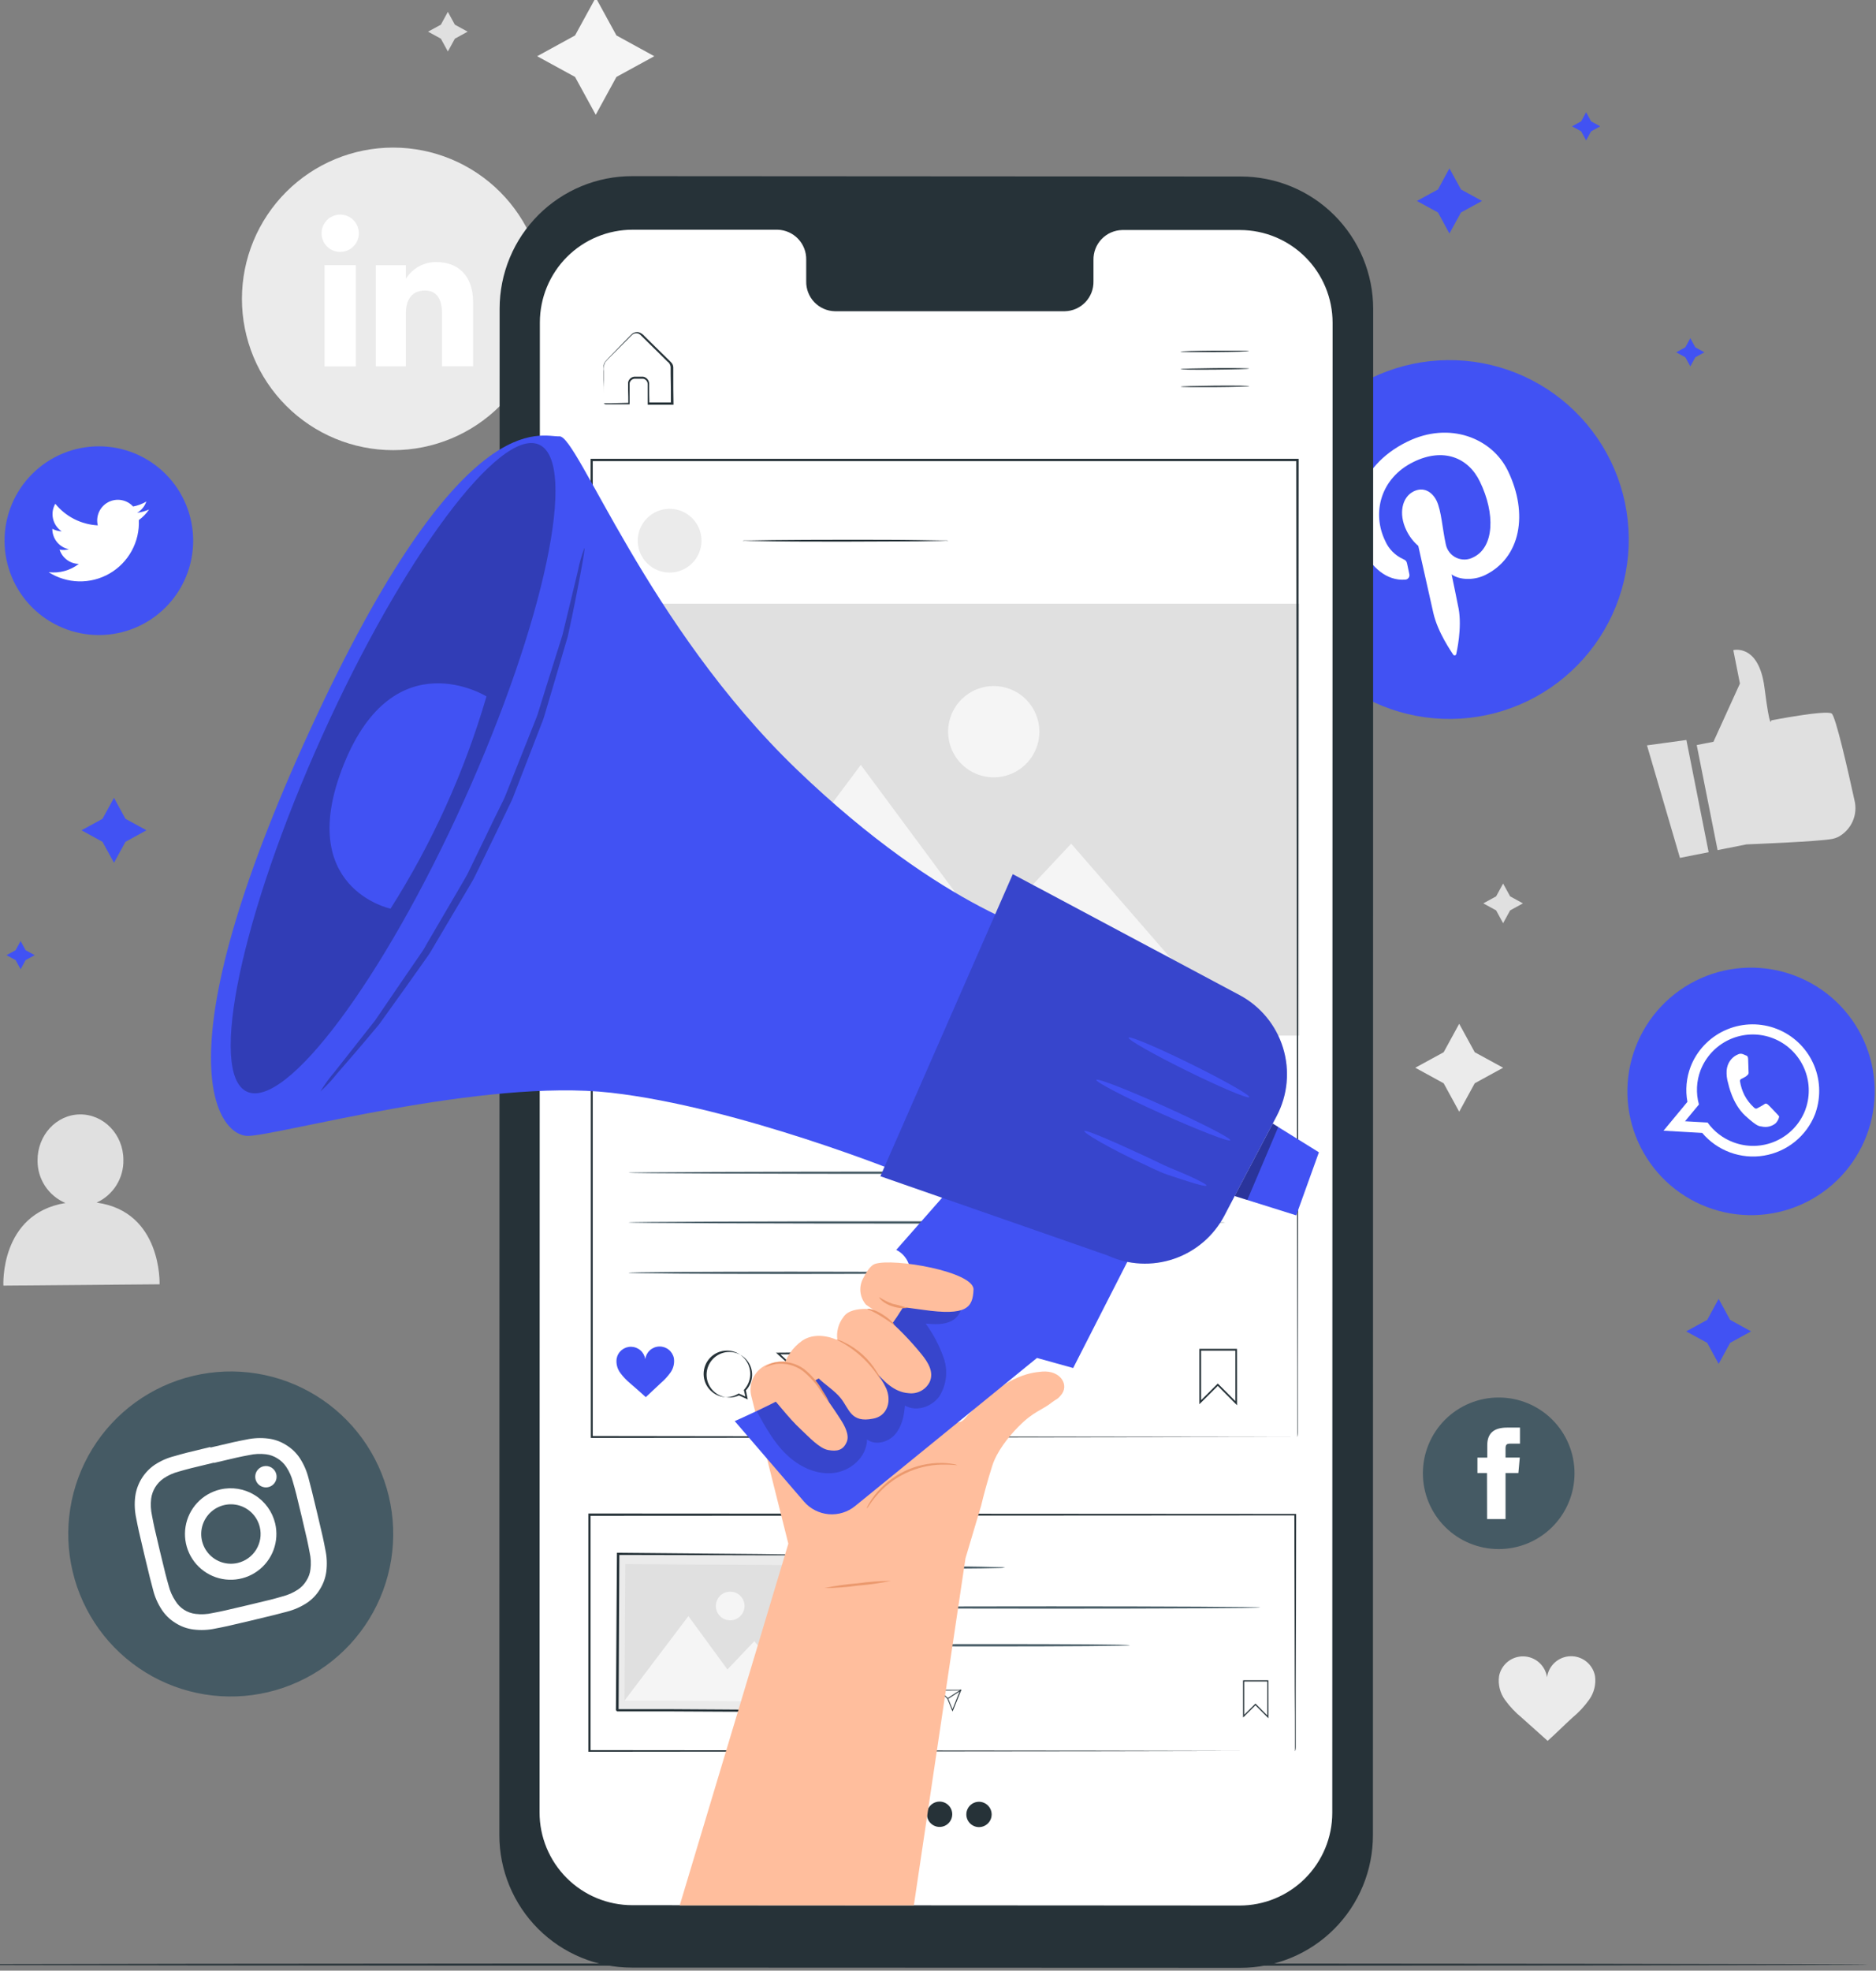 <svg width="261" height="274" viewBox="0 0 261 274" fill="none" xmlns="http://www.w3.org/2000/svg">
	<rect x="0" y="0" width="261" height="274" fill="#808080" stroke="none"/>
	<g clip-path="url(#clip0_2_5361)">
		<path d="M54.694 62.591C49.115 62.591 43.765 60.375 39.82 56.43C35.875 52.485 33.659 47.135 33.659 41.556C33.659 35.977 35.875 30.626 39.82 26.681C43.765 22.736 49.115 20.52 54.694 20.52C60.273 20.52 65.624 22.736 69.569 26.681C73.514 30.626 75.73 35.977 75.73 41.556C75.73 47.135 73.514 52.485 69.569 56.43C65.624 60.375 60.273 62.591 54.694 62.591Z" fill="#EBEBEB" />
		<path d="M49.506 36.871H45.153V50.938H49.506V36.871Z" fill="white" />
		<path d="M47.308 35.029C47.823 35.034 48.327 34.885 48.758 34.603C49.188 34.321 49.525 33.917 49.725 33.443C49.925 32.968 49.98 32.445 49.883 31.94C49.785 31.435 49.54 30.97 49.178 30.604C48.816 30.238 48.353 29.988 47.848 29.886C47.344 29.784 46.82 29.834 46.344 30.03C45.868 30.226 45.461 30.558 45.175 30.986C44.888 31.414 44.735 31.917 44.735 32.431C44.734 33.117 45.003 33.774 45.486 34.261C45.968 34.748 46.623 35.024 47.308 35.029Z" fill="white" />
		<path d="M56.469 43.551C56.469 41.574 57.377 40.395 59.121 40.395C60.718 40.395 61.491 41.525 61.491 43.551V50.919H65.82V42.028C65.82 38.258 63.69 36.441 60.705 36.441C59.859 36.43 59.024 36.638 58.282 37.045C57.54 37.451 56.915 38.043 56.469 38.762V36.871H52.288V50.931H56.469V43.551Z" fill="white" />
		<path d="M82.883 -0.332L85.763 4.93L91.031 7.816L85.763 10.696L82.883 15.958L80.003 10.696L74.735 7.816L80.003 4.93L82.883 -0.332Z" fill="#F5F5F5" />
		<path d="M203.012 142.35L205.174 146.304L209.122 148.459L205.174 150.62L203.012 154.575L200.851 150.62L196.903 148.459L200.851 146.304L203.012 142.35Z" fill="#EBEBEB" />
		<path d="M209.121 122.849L210.098 124.63L211.878 125.606L210.098 126.582L209.121 128.363L208.151 126.582L206.365 125.606L208.151 124.63L209.121 122.849Z" fill="#E0E0E0" />
		<path d="M62.308 1.646L63.284 3.432L65.065 4.402L63.284 5.379L62.308 7.159L61.338 5.379L59.551 4.402L61.338 3.432L62.308 1.646Z" fill="#E0E0E0" />
		<path d="M13.446 167.211C14.579 166.692 15.535 165.852 16.196 164.796C16.857 163.74 17.195 162.513 17.167 161.267C17.167 157.749 14.434 154.925 11.137 154.949C7.84 154.974 5.194 157.853 5.224 161.372C5.215 162.628 5.579 163.858 6.27 164.908C6.961 165.957 7.947 166.778 9.105 167.266C-0.068 168.77 0.472 178.754 0.472 178.754L22.201 178.57C22.201 178.57 22.576 168.469 13.446 167.211Z" fill="#E0E0E0" />
		<path d="M221.905 233.019C221.752 232.232 221.324 231.524 220.697 231.023C220.071 230.522 219.286 230.259 218.484 230.283C217.682 230.307 216.915 230.615 216.319 231.152C215.723 231.689 215.337 232.42 215.231 233.216C215.119 232.422 214.729 231.693 214.131 231.16C213.532 230.627 212.763 230.323 211.961 230.304C211.16 230.285 210.377 230.551 209.754 231.055C209.13 231.559 208.706 232.268 208.557 233.056C208.396 234.22 208.691 235.401 209.379 236.353C210.061 237.292 210.862 238.138 211.762 238.871C212.99 239.957 214.101 240.971 215.317 242.051C216.545 240.958 217.546 239.933 218.749 238.84C219.645 238.1 220.44 237.245 221.113 236.298C221.785 235.346 222.068 234.173 221.905 233.019Z" fill="#EBEBEB" />
		<path d="M236.058 103.594L238.385 103.134L242.069 95.041L241.148 90.393C241.148 90.393 244.703 89.46 245.489 95.63C246.275 101.801 246.422 100.162 246.422 100.162C246.422 100.162 254.066 98.676 254.834 99.21C255.392 99.603 257.106 107.155 258.002 111.257C258.25 112.24 258.162 113.278 257.751 114.205C257.34 115.132 256.631 115.895 255.736 116.371C255.481 116.497 255.211 116.588 254.932 116.642C253.029 117.022 242.984 117.403 242.984 117.403L238.962 118.201L236.058 103.594Z" fill="#E0E0E0" />
		<path d="M229.138 103.637L233.724 119.282L237.715 118.49L234.621 102.888L229.138 103.637Z" fill="#E0E0E0" />
		<path d="M259.869 273.163C259.869 273.255 198.978 273.322 123.886 273.322C48.794 273.322 -12.115 273.255 -12.115 273.163C-12.115 273.07 48.763 273.003 123.886 273.003C199.009 273.003 259.869 273.077 259.869 273.163Z" fill="#263238" />
		<path d="M212.566 97.454C206.616 100.346 199.76 100.757 193.507 98.596C187.253 96.435 182.114 91.879 179.22 85.929C176.327 79.979 175.917 73.123 178.078 66.87C180.239 60.617 184.795 55.478 190.744 52.583C193.691 51.15 196.89 50.311 200.161 50.115C203.431 49.919 206.708 50.368 209.805 51.439C212.901 52.509 215.757 54.178 218.208 56.352C220.659 58.526 222.658 61.161 224.091 64.108C225.524 67.054 226.362 70.254 226.559 73.524C226.755 76.794 226.305 80.071 225.235 83.168C224.165 86.264 222.495 89.12 220.322 91.571C218.148 94.022 215.512 96.021 212.566 97.454Z" fill="#4152F3" />
		<path d="M195.491 80.594C195.582 80.591 195.672 80.569 195.754 80.528C195.835 80.487 195.907 80.427 195.962 80.355C196.018 80.283 196.057 80.199 196.077 80.109C196.096 80.02 196.095 79.927 196.074 79.838C196.013 79.538 195.847 78.776 195.785 78.463C195.699 78.027 195.595 77.91 195.171 77.714C194.071 77.208 193.197 76.314 192.715 75.203C190.837 71.335 192.046 66.466 196.688 64.212C200.796 62.211 204.277 63.598 205.898 66.975C208.041 71.39 207.9 76.062 205.002 77.475C204.64 77.673 204.237 77.785 203.825 77.799C203.413 77.814 203.003 77.732 202.629 77.559C202.254 77.386 201.925 77.128 201.669 76.805C201.412 76.483 201.235 76.104 201.152 75.7C200.673 73.539 200.538 71.015 199.862 69.615C199.248 68.387 198.069 67.644 196.682 68.32C195.042 69.118 194.551 71.451 195.656 73.717C196.051 74.555 196.618 75.3 197.32 75.903C197.32 75.903 199.101 83.811 199.408 85.199C200.022 87.956 201.999 90.725 202.189 91.038C202.217 91.073 202.253 91.099 202.295 91.114C202.336 91.129 202.381 91.131 202.424 91.122C202.467 91.112 202.507 91.091 202.538 91.059C202.569 91.028 202.591 90.989 202.601 90.946C202.656 90.675 203.436 87.323 202.926 84.597C202.785 83.823 201.956 79.863 201.956 79.863C202.981 80.618 204.971 80.759 206.623 79.955C211.535 77.561 212.701 71.451 209.778 65.446C207.574 60.909 201.668 58.551 195.828 61.394C188.552 64.93 187.423 71.924 189.535 76.271C190.812 78.905 192.93 80.784 195.491 80.594Z" fill="white" />
		<path d="M237.476 167.825C235.364 167.019 233.432 165.806 231.79 164.253C230.148 162.7 228.828 160.839 227.906 158.776C226.984 156.713 226.478 154.488 226.416 152.229C226.355 149.97 226.739 147.72 227.548 145.61C228.352 143.499 229.565 141.567 231.117 139.924C232.669 138.282 234.53 136.962 236.592 136.039C238.655 135.116 240.879 134.609 243.138 134.547C245.397 134.485 247.646 134.868 249.756 135.676C251.868 136.481 253.8 137.694 255.442 139.247C257.084 140.8 258.404 142.661 259.326 144.724C260.248 146.788 260.755 149.012 260.816 151.272C260.877 153.531 260.493 155.78 259.684 157.89C258.88 160.002 257.667 161.934 256.115 163.576C254.563 165.218 252.702 166.538 250.64 167.461C248.577 168.384 246.353 168.891 244.094 168.953C241.835 169.016 239.586 168.632 237.476 167.825Z" fill="#4152F3" />
		<path fill-rule="evenodd" clip-rule="evenodd" d="M252.605 154.673C253.372 152.416 253.24 149.95 252.236 147.788C251.232 145.626 249.433 143.934 247.213 143.064C244.994 142.194 242.524 142.213 240.319 143.118C238.113 144.022 236.34 145.741 235.37 147.919C235.315 148.042 235.266 148.171 235.217 148.293C234.616 149.858 234.458 151.557 234.762 153.205L231.44 157.215L236.819 157.522C237.856 158.747 239.193 159.683 240.7 160.236C242.207 160.79 243.832 160.942 245.416 160.678C246.999 160.414 248.487 159.744 249.733 158.732C250.98 157.72 251.942 156.402 252.525 154.906C252.556 154.83 252.583 154.752 252.605 154.673ZM241.111 158.805C239.687 158.265 238.455 157.316 237.568 156.079L234.431 155.901L236.365 153.568C235.931 151.996 236.011 150.326 236.592 148.803C236.684 148.57 236.788 148.336 236.899 148.115C237.774 146.383 239.264 145.039 241.077 144.347C242.89 143.655 244.897 143.665 246.703 144.375C248.51 145.084 249.987 146.443 250.844 148.184C251.702 149.925 251.879 151.924 251.34 153.789C251.285 153.985 251.223 154.175 251.15 154.366C250.406 156.285 248.931 157.83 247.049 158.662C245.167 159.495 243.031 159.546 241.111 158.805Z" fill="white" />
		<path fill-rule="evenodd" clip-rule="evenodd" d="M247.177 154.832C246.999 154.648 246.158 153.739 245.986 153.604C245.814 153.469 245.691 153.371 245.47 153.531C245.249 153.69 244.654 154.003 244.482 154.096C244.31 154.188 244.175 154.157 244.003 153.973C243.471 153.486 243.029 152.911 242.695 152.272C242.397 151.672 242.19 151.03 242.081 150.369C242.044 150.111 242.192 150.037 242.339 149.976C242.486 149.914 242.646 149.81 242.799 149.73L242.916 149.656C242.996 149.594 243.072 149.527 243.143 149.454C243.195 149.408 243.235 149.349 243.257 149.284C243.28 149.218 243.285 149.147 243.272 149.079C243.272 148.956 243.229 147.753 243.211 147.268C243.192 146.783 242.99 146.783 242.867 146.734C242.744 146.685 242.609 146.611 242.468 146.562C242.359 146.523 242.244 146.506 242.129 146.514C242.014 146.521 241.901 146.552 241.799 146.605C241.474 146.741 241.181 146.942 240.938 147.197C240.695 147.452 240.507 147.754 240.386 148.085C240.297 148.328 240.241 148.582 240.221 148.84C240.186 149.43 240.254 150.023 240.423 150.59C240.478 150.768 241 153.482 242.83 155.152C244.66 156.822 244.776 156.539 245.182 156.65C245.503 156.713 245.835 156.704 246.153 156.626C246.471 156.547 246.768 156.401 247.024 156.195C247.285 155.936 247.462 155.605 247.533 155.244C247.466 155.127 247.349 155.017 247.177 154.832Z" fill="white" />
		<path d="M13.753 88.299C10.273 88.299 6.935 86.917 4.475 84.456C2.014 81.996 0.632 78.658 0.632 75.178C0.632 71.698 2.014 68.361 4.475 65.9C6.935 63.439 10.273 62.057 13.753 62.057C15.476 62.057 17.182 62.396 18.774 63.056C20.366 63.715 21.812 64.682 23.031 65.9C24.249 67.118 25.216 68.565 25.875 70.157C26.535 71.749 26.874 73.455 26.874 75.178C26.874 76.901 26.535 78.608 25.875 80.199C25.216 81.791 24.249 83.238 23.031 84.456C21.812 85.675 20.366 86.641 18.774 87.301C17.182 87.96 15.476 88.299 13.753 88.299Z" fill="#4152F3" />
		<path d="M6.766 79.556C8.026 80.36 9.482 80.802 10.977 80.836C12.471 80.869 13.946 80.491 15.24 79.744C16.535 78.996 17.599 77.908 18.318 76.597C19.037 75.287 19.382 73.804 19.316 72.311C19.87 71.908 20.35 71.411 20.734 70.843C20.208 71.074 19.652 71.227 19.082 71.298C19.683 70.947 20.136 70.391 20.36 69.732C19.791 70.07 19.168 70.305 18.517 70.426C18.087 69.955 17.512 69.641 16.883 69.533C16.254 69.425 15.607 69.529 15.044 69.83C14.481 70.13 14.034 70.61 13.773 71.192C13.513 71.775 13.454 72.428 13.605 73.048C12.465 72.989 11.349 72.691 10.33 72.174C9.312 71.657 8.413 70.932 7.693 70.045C7.328 70.678 7.216 71.425 7.382 72.136C7.547 72.848 7.976 73.47 8.583 73.876C8.127 73.865 7.68 73.743 7.281 73.52C7.274 74.189 7.499 74.839 7.92 75.359C8.34 75.879 8.928 76.237 9.584 76.369C9.161 76.484 8.718 76.501 8.288 76.418C8.472 76.987 8.829 77.485 9.309 77.841C9.788 78.198 10.367 78.396 10.965 78.408C9.769 79.325 8.262 79.737 6.766 79.556Z" fill="white" />
		<path d="M37.312 235.273C31.485 236.656 25.347 235.67 20.246 232.531C15.146 229.391 11.501 224.355 10.112 218.529C9.423 215.64 9.311 212.645 9.781 209.713C10.25 206.781 11.293 203.971 12.85 201.442C14.407 198.914 16.447 196.717 18.853 194.977C21.259 193.238 23.985 191.99 26.874 191.304C29.761 190.616 32.755 190.503 35.685 190.973C38.615 191.442 41.424 192.483 43.951 194.038C46.479 195.593 48.675 197.631 50.415 200.034C52.156 202.438 53.405 205.161 54.093 208.048C54.781 210.937 54.893 213.934 54.422 216.867C53.951 219.8 52.906 222.611 51.347 225.14C49.789 227.668 47.747 229.865 45.339 231.603C42.93 233.342 40.203 234.589 37.312 235.273Z" fill="#455A64" />
		<path d="M29.741 203.412C32.959 202.645 33.346 202.565 34.653 202.319C35.419 202.147 36.208 202.108 36.987 202.203C37.557 202.271 38.104 202.466 38.589 202.774C39.079 203.071 39.498 203.471 39.817 203.946C40.252 204.599 40.572 205.322 40.763 206.083C41.125 207.342 41.229 207.722 41.991 210.94C42.752 214.157 42.832 214.544 43.078 215.852C43.253 216.617 43.292 217.406 43.194 218.185C43.132 218.756 42.936 219.305 42.623 219.787C42.33 220.278 41.931 220.698 41.456 221.015C40.801 221.45 40.076 221.769 39.314 221.961C38.086 222.323 37.68 222.428 34.463 223.189C31.246 223.95 30.859 224.036 29.551 224.282C28.784 224.457 27.992 224.496 27.212 224.399C26.641 224.332 26.093 224.136 25.609 223.828C25.125 223.521 24.717 223.107 24.418 222.618C23.98 221.966 23.658 221.243 23.466 220.481C23.11 219.223 23.006 218.848 22.238 215.631C21.471 212.413 21.391 212.027 21.145 210.719C20.977 209.951 20.937 209.16 21.029 208.379C21.104 207.812 21.299 207.266 21.599 206.778C21.899 206.291 22.299 205.872 22.773 205.549C23.425 205.112 24.148 204.79 24.909 204.597C26.137 204.241 26.549 204.137 29.766 203.369L29.741 203.412ZM29.25 201.196C25.978 201.975 25.566 202.086 24.295 202.454C23.301 202.701 22.356 203.116 21.502 203.682C20.777 204.183 20.164 204.83 19.702 205.58C19.24 206.331 18.939 207.169 18.818 208.042C18.689 209.065 18.735 210.103 18.953 211.112C19.205 212.407 19.285 212.825 20.065 216.097C20.845 219.37 20.955 219.781 21.293 221.046C21.538 222.041 21.954 222.986 22.521 223.84C23.02 224.592 23.681 225.223 24.455 225.688C25.2 226.157 26.038 226.456 26.911 226.566C27.934 226.696 28.973 226.65 29.981 226.431C31.276 226.185 31.694 226.099 34.967 225.32C38.239 224.54 38.651 224.429 39.915 224.092C40.908 223.84 41.853 223.425 42.709 222.864C43.441 222.37 44.057 221.722 44.514 220.966C44.98 220.22 45.282 219.383 45.398 218.51C45.526 217.486 45.478 216.448 45.257 215.44C45.012 214.139 44.926 213.727 44.146 210.455C43.366 207.182 43.256 206.771 42.918 205.5C42.666 204.507 42.251 203.563 41.69 202.706C41.196 201.976 40.548 201.362 39.793 200.907C39.049 200.435 38.21 200.133 37.337 200.023C36.313 199.893 35.275 199.939 34.267 200.158C32.965 200.41 32.553 200.489 29.281 201.269" fill="white" />
		<path d="M30.619 207.102C29.396 207.394 28.286 208.042 27.43 208.964C26.575 209.886 26.012 211.042 25.813 212.284C25.614 213.526 25.788 214.799 26.312 215.943C26.837 217.086 27.689 218.048 28.76 218.707C29.831 219.367 31.074 219.694 32.331 219.647C33.589 219.6 34.803 219.181 35.823 218.443C36.842 217.706 37.62 216.683 38.057 215.504C38.495 214.324 38.573 213.042 38.282 211.818C37.89 210.177 36.863 208.759 35.426 207.875C33.99 206.991 32.261 206.713 30.619 207.102ZM33.075 217.313C32.28 217.501 31.448 217.449 30.682 217.163C29.917 216.878 29.253 216.372 28.775 215.709C28.297 215.047 28.026 214.258 27.996 213.441C27.967 212.625 28.18 211.818 28.608 211.123C29.037 210.427 29.662 209.875 30.405 209.535C31.148 209.194 31.974 209.082 32.781 209.211C33.588 209.341 34.338 209.707 34.937 210.262C35.535 210.818 35.956 211.539 36.145 212.333C36.271 212.862 36.292 213.41 36.206 213.947C36.12 214.483 35.928 214.997 35.643 215.46C35.358 215.923 34.984 216.324 34.544 216.642C34.103 216.96 33.604 217.188 33.075 217.313Z" fill="white" />
		<path d="M38.442 204.984C38.509 205.27 38.49 205.569 38.387 205.844C38.284 206.119 38.102 206.357 37.864 206.529C37.626 206.701 37.342 206.798 37.049 206.809C36.755 206.819 36.465 206.743 36.216 206.589C35.966 206.434 35.767 206.21 35.645 205.943C35.522 205.676 35.482 205.379 35.528 205.089C35.574 204.799 35.706 204.529 35.905 204.314C36.105 204.099 36.363 203.947 36.649 203.879C36.839 203.832 37.037 203.824 37.23 203.855C37.424 203.885 37.61 203.954 37.776 204.057C37.943 204.159 38.088 204.294 38.202 204.454C38.316 204.613 38.398 204.793 38.442 204.984Z" fill="white" />
		<path d="M208.501 215.385C207.117 215.386 205.746 215.114 204.467 214.585C203.188 214.056 202.026 213.28 201.047 212.301C200.068 211.323 199.291 210.161 198.762 208.882C198.232 207.604 197.959 206.233 197.959 204.849C197.959 203.465 198.232 202.094 198.762 200.815C199.291 199.537 200.068 198.375 201.047 197.396C202.026 196.418 203.188 195.642 204.467 195.113C205.746 194.584 207.117 194.312 208.501 194.313C209.887 194.31 211.259 194.581 212.539 195.109C213.819 195.638 214.983 196.413 215.963 197.392C216.944 198.371 217.722 199.533 218.252 200.813C218.783 202.092 219.056 203.464 219.056 204.849C219.056 206.234 218.783 207.606 218.252 208.885C217.722 210.165 216.944 211.327 215.963 212.306C214.983 213.284 213.819 214.06 212.539 214.588C211.259 215.117 209.887 215.388 208.501 215.385Z" fill="#455A64" />
		<path d="M206.893 211.216H209.459V204.812H211.246L211.442 202.663H209.459V201.435C209.459 200.932 209.564 200.729 210.073 200.729H211.467V198.494H209.686C207.777 198.494 206.917 199.335 206.917 200.95V202.669H205.548V204.812H206.88L206.893 211.216Z" fill="white" />
		<path d="M172.558 273.611L87.893 273.58C83.008 273.58 78.323 271.639 74.868 268.185C71.414 264.73 69.473 260.045 69.473 255.16L69.51 42.913C69.51 40.49 69.988 38.092 70.916 35.855C71.844 33.618 73.204 31.585 74.918 29.875C76.633 28.164 78.668 26.808 80.907 25.884C83.146 24.96 85.545 24.488 87.967 24.492L172.625 24.542C177.511 24.542 182.196 26.482 185.65 29.937C189.105 33.391 191.045 38.076 191.045 42.962L191.009 255.16C191.013 257.584 190.538 259.985 189.612 262.226C188.686 264.466 187.328 266.502 185.613 268.216C183.899 269.93 181.864 271.289 179.623 272.214C177.383 273.14 174.982 273.615 172.558 273.611Z" fill="#263238" />
		<path d="M172.533 31.983H156.115C155.037 32.009 154.014 32.46 153.267 33.237C152.521 34.015 152.112 35.056 152.13 36.134V39.112C152.142 39.647 152.049 40.179 151.855 40.678C151.661 41.177 151.371 41.633 151.001 42.02C150.631 42.406 150.188 42.716 149.698 42.932C149.208 43.147 148.68 43.264 148.145 43.275H116.15C115.614 43.263 115.086 43.145 114.596 42.929C114.106 42.713 113.663 42.403 113.293 42.016C112.923 41.629 112.633 41.172 112.44 40.673C112.246 40.174 112.153 39.641 112.165 39.106V36.109C112.186 35.029 111.779 33.984 111.032 33.203C110.286 32.422 109.26 31.968 108.18 31.94H102.396H88.035C86.339 31.936 84.659 32.267 83.091 32.913C81.523 33.559 80.098 34.508 78.897 35.706C77.697 36.904 76.744 38.327 76.094 39.893C75.444 41.459 75.11 43.138 75.11 44.834L75.067 252.004C75.067 255.424 76.425 258.703 78.844 261.121C81.262 263.54 84.541 264.898 87.961 264.898L172.46 264.947C174.153 264.947 175.829 264.614 177.394 263.966C178.958 263.318 180.38 262.368 181.577 261.171C182.774 259.973 183.724 258.552 184.372 256.987C185.02 255.423 185.354 253.746 185.354 252.053L185.397 44.877C185.397 41.463 184.042 38.188 181.631 35.771C179.219 33.353 175.948 31.991 172.533 31.983Z" fill="white" />
		<path d="M173.767 48.813C173.767 48.868 171.631 48.93 169.003 48.948C166.375 48.967 164.232 48.948 164.232 48.893C164.232 48.838 166.363 48.77 168.997 48.752C171.631 48.733 173.767 48.758 173.767 48.813Z" fill="#263238" />
		<path d="M173.786 51.251C173.786 51.306 171.655 51.367 169.021 51.392C166.387 51.416 164.25 51.392 164.25 51.33C164.25 51.269 166.387 51.214 169.021 51.189C171.655 51.165 173.786 51.195 173.786 51.251Z" fill="#263238" />
		<path d="M173.81 53.688C173.81 53.743 171.674 53.811 169.04 53.829C166.405 53.848 164.275 53.829 164.269 53.768C164.263 53.707 166.405 53.651 169.04 53.627C171.674 53.602 173.81 53.633 173.81 53.688Z" fill="#263238" />
		<path d="M83.976 56.071H84.228H84.922L87.488 56.009L87.414 56.077C87.414 55.512 87.414 54.892 87.384 54.235C87.384 53.891 87.384 53.565 87.384 53.166C87.424 52.96 87.529 52.772 87.684 52.63C87.838 52.487 88.034 52.398 88.243 52.374C88.661 52.374 89.023 52.374 89.471 52.374C89.706 52.412 89.92 52.532 90.074 52.714C90.228 52.895 90.313 53.125 90.312 53.363C90.312 54.235 90.312 55.137 90.343 56.077L90.227 55.96H93.462L93.34 56.083C93.34 54.781 93.34 53.43 93.303 52.049C93.303 51.705 93.303 51.367 93.303 51.023C93.289 50.871 93.241 50.723 93.162 50.591C93.083 50.459 92.976 50.347 92.848 50.262L91.436 48.862L90.067 47.517L89.41 46.867C89.183 46.646 89.005 46.418 88.741 46.363C88.614 46.33 88.482 46.325 88.353 46.35C88.225 46.374 88.103 46.427 87.998 46.504C87.801 46.67 87.593 46.904 87.384 47.118L86.217 48.291C85.486 49.046 84.725 49.74 84.172 50.397C84.008 50.784 83.953 51.209 84.013 51.625C84.013 52.024 84.013 52.405 84.013 52.761C84.013 53.461 84.013 54.075 84.013 54.603C84.013 55.131 84.013 55.456 84.013 55.776C84.022 55.917 84.022 56.058 84.013 56.199C84.006 56.071 84.006 55.941 84.013 55.813C84.013 55.499 84.013 55.113 84.013 54.652C84.013 54.192 84.013 53.504 83.97 52.81C83.97 52.442 83.97 52.055 83.97 51.644C83.97 51.435 83.97 51.226 83.97 51.029C83.968 50.793 84.03 50.559 84.148 50.354C84.762 49.623 85.462 48.973 86.199 48.193L87.353 47.008C87.562 46.805 87.728 46.603 87.967 46.394C88.099 46.293 88.252 46.224 88.415 46.191C88.578 46.158 88.746 46.162 88.906 46.203C89.212 46.316 89.482 46.509 89.686 46.762L90.349 47.413L91.719 48.758L93.137 50.145C93.27 50.265 93.391 50.396 93.499 50.538C93.605 50.701 93.665 50.89 93.671 51.085C93.671 51.429 93.671 51.773 93.671 52.116C93.671 53.498 93.671 54.849 93.702 56.15V56.273H93.579H90.343H90.116V56.156C90.116 55.217 90.116 54.314 90.116 53.443C90.12 53.255 90.056 53.073 89.937 52.928C89.817 52.784 89.65 52.688 89.465 52.657C89.091 52.657 88.649 52.657 88.286 52.657C88.121 52.673 87.965 52.741 87.84 52.852C87.716 52.962 87.629 53.108 87.593 53.271C87.593 53.596 87.593 53.971 87.593 54.302C87.593 54.971 87.593 55.598 87.593 56.144V56.218H87.519H84.909H84.228C84.139 56.178 84.055 56.128 83.976 56.071Z" fill="#263238" />
		<path d="M139.85 217.958C139.556 218.004 139.258 218.025 138.96 218.019L136.541 218.068C134.502 218.099 131.678 218.117 128.559 218.117C125.439 218.117 122.615 218.117 120.577 218.068L118.157 218.019C117.859 218.024 117.562 218.004 117.267 217.958C117.561 217.908 117.859 217.887 118.157 217.896L120.577 217.841C122.615 217.841 125.439 217.798 128.559 217.798C131.678 217.798 134.496 217.798 136.541 217.841L138.96 217.896C139.258 217.887 139.556 217.908 139.85 217.958Z" fill="#455A64" />
		<path d="M175.321 223.508C175.321 223.6 162.322 223.668 146.291 223.668C130.259 223.668 117.261 223.6 117.261 223.508C117.261 223.416 130.259 223.349 146.291 223.349C162.322 223.349 175.321 223.422 175.321 223.508Z" fill="#455A64" />
		<path d="M157.177 228.758C157.177 228.85 148.243 228.918 137.222 228.918C126.201 228.918 117.261 228.85 117.261 228.758C117.261 228.666 126.195 228.598 137.222 228.598C148.25 228.598 157.177 228.647 157.177 228.758Z" fill="#455A64" />
		<path d="M176.469 238.907L174.664 237.096L172.945 238.809V233.627H176.463L176.469 238.907ZM174.664 236.869L174.719 236.924L176.309 238.521V233.793H173.11V238.428L174.664 236.869Z" fill="#263238" />
		<path d="M128.436 238.232L127.822 237.95C127.455 238.122 127.037 238.152 126.65 238.032C126.263 237.913 125.934 237.654 125.728 237.305C125.522 236.956 125.454 236.543 125.536 236.146C125.618 235.749 125.846 235.398 126.174 235.16C126.502 234.922 126.907 234.815 127.31 234.86C127.712 234.905 128.084 235.099 128.351 235.403C128.619 235.707 128.763 236.101 128.756 236.506C128.749 236.911 128.591 237.299 128.313 237.593L128.436 238.232ZM126.956 234.781C126.536 234.811 126.143 234.999 125.858 235.308C125.572 235.617 125.415 236.024 125.419 236.444C125.423 236.865 125.588 237.269 125.879 237.572C126.17 237.876 126.566 238.057 126.987 238.078C127.267 238.059 127.539 237.973 127.779 237.827L128.252 238.035L128.141 237.575C128.358 237.339 128.5 237.044 128.552 236.728C128.603 236.411 128.561 236.087 128.431 235.794C128.3 235.501 128.087 235.253 127.818 235.08C127.548 234.906 127.234 234.815 126.913 234.818L126.956 234.781Z" fill="#263238" />
		<path d="M132.525 237.968L131.801 236.187L130.431 234.959H133.747L132.525 237.968ZM130.738 235.064L131.905 236.132L132.519 237.649L133.563 235.039L130.738 235.064Z" fill="#263238" />
		<path d="M133.678 234.919L131.866 236.098L131.933 236.201L133.744 235.022L133.678 234.919Z" fill="#263238" />
		<path d="M123.211 235.303C123.162 235.066 123.031 234.854 122.841 234.705C122.651 234.555 122.414 234.478 122.172 234.486C121.93 234.494 121.699 234.587 121.52 234.749C121.34 234.911 121.223 235.131 121.191 235.371C121.157 235.128 121.039 234.906 120.856 234.743C120.673 234.581 120.438 234.489 120.193 234.484C119.949 234.48 119.71 234.563 119.522 234.719C119.333 234.875 119.206 235.093 119.164 235.334C119.117 235.687 119.207 236.046 119.416 236.335C119.623 236.619 119.867 236.875 120.141 237.096C120.515 237.422 120.853 237.71 121.221 238.054C121.59 237.722 121.897 237.409 122.265 237.078C122.535 236.852 122.774 236.592 122.977 236.304C123.183 236.014 123.266 235.655 123.211 235.303Z" fill="#4152F3" />
		<path d="M180.165 243.494C180.165 243.494 180.165 243.291 180.165 242.917C180.165 242.542 180.165 241.971 180.165 241.234C180.165 239.755 180.165 237.55 180.135 234.751C180.135 229.108 180.104 220.899 180.079 210.602L180.184 210.706L81.999 210.762L82.159 210.602C82.159 222.035 82.159 233.117 82.159 243.494L82.005 243.34L152.265 243.408L172.773 243.451H178.299H179.723H180.214H179.742H178.336H172.865L152.388 243.494L82.023 243.568H81.864V243.494C81.864 233.117 81.864 222.035 81.864 210.602V210.442H82.036L180.22 210.498H180.325V210.602C180.325 220.923 180.282 229.157 180.27 234.818C180.27 237.63 180.27 239.798 180.27 241.277C180.27 242.002 180.27 242.555 180.27 242.935C180.27 243.316 180.165 243.494 180.165 243.494Z" fill="#263238" />
		<path d="M86.065 216.101L85.94 237.849L113.139 238.006L113.265 216.258L86.065 216.101Z" fill="#EBEBEB" />
		<path d="M113.258 216.245H112.736H111.25H105.669L86.021 216.202L86.168 216.06C86.137 222.538 86.1 229.955 86.064 237.802C86.094 237.845 85.763 237.501 85.904 237.643H87.777H89.619H93.303L100.364 237.686L113.098 237.778L112.969 237.913C113.031 231.38 113.086 225.964 113.129 222.157C113.129 220.266 113.172 218.78 113.184 217.743C113.184 217.245 113.184 216.859 113.184 216.576C113.184 216.294 113.184 216.165 113.184 216.165C113.184 216.165 113.184 216.288 113.184 216.546C113.184 216.803 113.184 217.203 113.184 217.694C113.184 218.719 113.184 220.199 113.184 222.078C113.184 225.903 113.184 231.349 113.184 237.913V238.042H113.049L100.315 237.993L93.254 237.956H89.57H87.728H85.855L85.689 237.79C85.744 229.937 85.787 222.52 85.83 216.048V215.901H85.978L105.687 216.079L111.213 216.153H112.668H113.037L113.258 216.245Z" fill="#263238" />
		<path d="M86.996 217.476L86.887 236.485L112.177 236.631L112.287 217.622L86.996 217.476Z" fill="#E0E0E0" />
		<path d="M86.874 236.47L95.777 224.706L101.205 232.129L104.938 228.199L112.165 236.617L86.874 236.47Z" fill="#F5F5F5" />
		<path d="M103.581 223.306C103.58 223.701 103.461 224.086 103.241 224.414C103.02 224.742 102.708 224.996 102.342 225.146C101.977 225.296 101.575 225.334 101.188 225.255C100.801 225.176 100.446 224.985 100.168 224.704C99.89 224.423 99.702 224.067 99.626 223.679C99.551 223.291 99.593 222.89 99.746 222.526C99.899 222.162 100.157 221.851 100.486 221.634C100.816 221.416 101.203 221.302 101.598 221.304C101.86 221.305 102.119 221.357 102.36 221.458C102.602 221.56 102.821 221.707 103.005 221.893C103.189 222.079 103.335 222.3 103.434 222.542C103.533 222.784 103.583 223.044 103.581 223.306Z" fill="#F5F5F5" />
		<path d="M131.923 75.178C131.826 75.195 131.726 75.195 131.629 75.178L130.8 75.209L127.73 75.264C125.145 75.264 121.59 75.307 117.623 75.307C113.657 75.307 110.102 75.307 107.517 75.264L104.447 75.209L103.612 75.178C103.516 75.195 103.419 75.195 103.323 75.178C103.417 75.155 103.515 75.144 103.612 75.147H104.447L107.517 75.098C110.102 75.068 113.657 75.049 117.623 75.049C121.59 75.049 125.145 75.049 127.73 75.098L130.8 75.147H131.629C131.728 75.145 131.827 75.155 131.923 75.178Z" fill="#263238" />
		<path d="M172.103 195.387L169.426 192.698L166.866 195.246V187.546H172.097L172.103 195.387ZM169.426 192.366L169.506 192.446L171.87 194.816V187.792H167.105V194.681L169.426 192.366Z" fill="#263238" />
		<path d="M104.035 194.577L102.807 194.018C102.092 194.35 101.279 194.404 100.526 194.169C99.773 193.934 99.135 193.426 98.737 192.746C98.339 192.065 98.209 191.26 98.372 190.489C98.535 189.717 98.981 189.034 99.621 188.574C100.261 188.113 101.05 187.908 101.833 187.998C102.617 188.088 103.338 188.467 103.857 189.06C104.376 189.654 104.655 190.42 104.639 191.209C104.623 191.997 104.314 192.752 103.771 193.324L104.035 194.577ZM101.107 187.792C100.681 187.796 100.26 187.883 99.868 188.049C99.476 188.216 99.121 188.457 98.822 188.761C98.524 189.065 98.288 189.424 98.129 189.819C97.969 190.213 97.889 190.636 97.892 191.061C97.896 191.487 97.983 191.908 98.15 192.3C98.316 192.692 98.558 193.047 98.861 193.346C99.165 193.644 99.524 193.88 99.919 194.04C100.314 194.199 100.736 194.279 101.162 194.276C101.714 194.242 102.25 194.074 102.721 193.785L102.777 193.754L103.698 194.165L103.489 193.256L103.532 193.214C103.958 192.748 104.239 192.168 104.34 191.545C104.441 190.922 104.358 190.282 104.1 189.706C103.842 189.13 103.421 188.642 102.89 188.301C102.358 187.961 101.738 187.784 101.107 187.792Z" fill="#263238" />
		<path d="M112.091 194.042L110.654 190.536L107.965 188.08L114.498 188.031L112.091 194.042ZM108.573 188.314L110.869 190.42L112.097 193.404L114.148 188.271L108.573 188.314Z" fill="#263238" />
		<path d="M114.368 188.021L110.807 190.338L110.937 190.539L114.499 188.221L114.368 188.021Z" fill="#263238" />
		<path d="M93.757 188.848C93.664 188.378 93.407 187.956 93.032 187.658C92.657 187.36 92.189 187.204 91.71 187.22C91.231 187.235 90.773 187.421 90.418 187.742C90.063 188.064 89.834 188.502 89.772 188.977C89.702 188.504 89.466 188.071 89.106 187.756C88.746 187.44 88.287 187.263 87.808 187.255C87.33 187.246 86.865 187.408 86.494 187.711C86.124 188.014 85.874 188.439 85.787 188.909C85.695 189.604 85.873 190.307 86.285 190.874C86.697 191.434 87.177 191.939 87.715 192.378C88.446 192.992 89.115 193.606 89.846 194.263C90.558 193.613 91.172 192.999 91.891 192.342C92.421 191.895 92.894 191.383 93.296 190.819C93.696 190.245 93.861 189.54 93.757 188.848Z" fill="#4152F3" />
		<path d="M93.162 79.611C95.61 79.611 97.595 77.626 97.595 75.178C97.595 72.73 95.61 70.745 93.162 70.745C90.713 70.745 88.728 72.73 88.728 75.178C88.728 77.626 90.713 79.611 93.162 79.611Z" fill="#EBEBEB" />
		<path d="M170.433 169.967C170.433 170.06 151.854 170.133 128.939 170.133C106.025 170.133 87.439 170.06 87.439 169.967C87.439 169.875 106.019 169.808 128.939 169.808C151.86 169.808 170.433 169.882 170.433 169.967Z" fill="#455A64" />
		<path d="M170.433 163.06C170.433 163.146 151.854 163.22 128.939 163.22C106.025 163.22 87.439 163.146 87.439 163.06C87.439 162.974 106.019 162.9 128.939 162.9C151.86 162.9 170.433 162.974 170.433 163.06Z" fill="#455A64" />
		<path d="M132.611 176.973C132.611 177.059 122.498 177.133 110.028 177.133C97.558 177.133 87.439 177.059 87.439 176.973C87.439 176.887 97.552 176.814 110.028 176.814C122.505 176.814 132.611 176.887 132.611 176.973Z" fill="#455A64" />
		<path d="M127.042 252.268C127.036 252.617 126.927 252.956 126.728 253.243C126.53 253.53 126.251 253.752 125.926 253.881C125.602 254.01 125.247 254.04 124.906 253.967C124.564 253.894 124.252 253.722 124.009 253.473C123.765 253.223 123.6 252.907 123.536 252.564C123.472 252.221 123.51 251.866 123.647 251.545C123.783 251.224 124.012 250.951 124.303 250.759C124.595 250.568 124.937 250.467 125.286 250.469C125.519 250.471 125.75 250.52 125.965 250.612C126.18 250.704 126.374 250.837 126.537 251.004C126.701 251.171 126.829 251.369 126.916 251.586C127.002 251.803 127.045 252.035 127.042 252.268Z" fill="#263238" />
		<path d="M132.482 252.293C132.475 252.64 132.365 252.977 132.167 253.262C131.969 253.547 131.691 253.767 131.368 253.895C131.045 254.022 130.691 254.052 130.352 253.979C130.012 253.906 129.702 253.735 129.459 253.487C129.217 253.238 129.053 252.924 128.989 252.582C128.924 252.241 128.962 251.889 129.097 251.569C129.233 251.249 129.459 250.976 129.749 250.785C130.039 250.594 130.379 250.492 130.726 250.494C130.96 250.495 131.191 250.543 131.406 250.635C131.621 250.726 131.816 250.859 131.979 251.027C132.143 251.194 132.271 251.392 132.357 251.609C132.444 251.827 132.486 252.059 132.482 252.293Z" fill="#263238" />
		<path d="M137.965 252.317C137.958 252.664 137.848 253.002 137.65 253.287C137.452 253.572 137.174 253.792 136.851 253.919C136.528 254.047 136.174 254.076 135.835 254.004C135.495 253.931 135.185 253.76 134.942 253.511C134.7 253.263 134.536 252.948 134.472 252.607C134.407 252.266 134.445 251.913 134.58 251.593C134.716 251.274 134.942 251.001 135.232 250.81C135.522 250.619 135.862 250.517 136.209 250.518C136.443 250.521 136.673 250.569 136.888 250.661C137.103 250.753 137.297 250.886 137.461 251.053C137.624 251.22 137.752 251.418 137.839 251.635C137.925 251.852 137.968 252.084 137.965 252.317Z" fill="#263238" />
		<path d="M180.755 83.946H82.558V143.995H180.755V83.946Z" fill="#E0E0E0" />
		<path d="M91.626 144.014L119.76 106.351L137.21 129.904L149.029 117.305L172.22 143.989L91.626 144.014Z" fill="#F5F5F5" />
		<path d="M144.602 101.728C144.604 102.983 144.232 104.212 143.535 105.256C142.839 106.301 141.847 107.116 140.687 107.597C139.527 108.079 138.251 108.205 137.019 107.961C135.787 107.717 134.655 107.113 133.767 106.225C132.878 105.337 132.273 104.206 132.027 102.975C131.782 101.743 131.907 100.466 132.388 99.305C132.868 98.145 133.682 97.153 134.726 96.455C135.77 95.757 136.998 95.385 138.254 95.385C139.936 95.385 141.55 96.053 142.741 97.242C143.931 98.431 144.601 100.045 144.602 101.728Z" fill="#F5F5F5" />
		<path d="M180.491 199.808C180.491 198.525 180.429 144.278 180.343 63.967L180.491 64.114H82.306L82.466 63.954C82.466 114.757 82.466 161.771 82.466 199.796L82.331 199.667L180.528 199.796L82.331 199.931H82.201V199.796C82.201 161.771 82.201 114.757 82.171 63.954V63.795H82.343H180.528H180.675V63.936C180.644 104.134 180.62 138.107 180.601 162.041C180.601 173.989 180.57 183.426 180.564 189.886C180.564 193.103 180.564 195.577 180.564 197.254C180.564 198.083 180.564 198.715 180.564 199.145C180.564 199.575 180.491 199.808 180.491 199.808Z" fill="#263238" />
		<path d="M134.324 216.662L136.498 209.362C136.878 207.778 137.382 205.911 138.057 203.78C138.671 201.865 140.231 199.851 141.655 198.402C143.872 196.148 144.928 196.136 146.414 194.939C146.549 194.853 146.702 194.724 146.831 194.656C147.112 194.503 147.359 194.294 147.556 194.042C148.839 192.655 147.605 190.5 144.995 190.708C143.037 190.862 139.832 191.421 134.625 196.793C134.557 196.879 134.49 196.947 134.428 197.026C131.696 200.582 129.13 190.438 128.663 186.662C128.572 186.077 128.351 185.52 128.016 185.031C127.681 184.543 127.24 184.137 126.727 183.842C126.213 183.547 125.64 183.371 125.049 183.328C124.459 183.285 123.866 183.375 123.315 183.592L110.63 189.523C109.42 189.172 108.13 189.215 106.946 189.646C106.058 189.958 105.318 190.589 104.871 191.417C104.424 192.244 104.301 193.209 104.527 194.122L109.678 214.636L94.567 264.923H127.14L134.324 216.662Z" fill="#FFBE9D" />
		<path d="M159.375 170.477L149.306 190.211L144.271 188.811L118.974 209.399C117.941 210.243 116.62 210.652 115.291 210.537C113.962 210.422 112.73 209.794 111.858 208.785L102.218 197.591C102.218 197.591 121.651 189.223 125.243 182.297C128.835 175.371 124.684 173.793 124.684 173.793L133.827 163.404L159.375 170.477Z" fill="#4152F3" />
		<path d="M146.315 130.174C146.315 130.174 131.579 126.914 110.832 106.971C90.085 87.028 80.347 60.522 77.836 60.669C75.325 60.817 64.211 55.653 43.127 101.513C22.042 147.372 30.349 158.001 34.531 157.939C38.712 157.878 67.208 149.914 85.001 151.934C102.795 153.954 125.667 163.232 125.667 163.232L146.315 130.174Z" fill="#4152F3" />
		<path d="M177.623 155.17L172.595 164.73L170.341 169.028C168.854 171.857 166.338 174.008 163.311 175.036C160.285 176.064 156.979 175.892 154.076 174.554L122.486 163.545L140.906 121.547L172.466 138.365C175.369 139.919 177.541 142.557 178.507 145.705C179.473 148.853 179.155 152.255 177.623 155.17Z" fill="#4152F3" />
		<g opacity="0.4">
			<path opacity="0.4" d="M177.623 155.17L172.595 164.73L170.341 169.028C168.854 171.857 166.338 174.008 163.311 175.036C160.285 176.064 156.979 175.892 154.076 174.554L122.486 163.545L140.906 121.547L172.466 138.365C175.369 139.919 177.541 142.557 178.507 145.705C179.473 148.853 179.155 152.255 177.623 155.17Z" fill="black" />
		</g>
		<path d="M44.809 102.348C33.591 127.19 28.919 149.331 34.371 151.793C39.823 154.255 53.35 136.118 64.567 111.269C75.785 86.421 80.458 64.292 75.005 61.824C69.553 59.355 56.027 77.505 44.809 102.348Z" fill="#4152F3" />
		<g opacity="0.5">
			<path opacity="0.5" d="M44.809 102.348C33.591 127.19 28.919 149.331 34.371 151.793C39.823 154.255 53.35 136.118 64.567 111.269C75.785 86.421 80.458 64.292 75.005 61.824C69.553 59.355 56.027 77.505 44.809 102.348Z" fill="black" />
		</g>
		<path d="M180.337 168.985L171.772 166.296L177.071 156.226L183.493 160.217L180.337 168.985Z" fill="#4152F3" />
		<g opacity="0.6">
			<path opacity="0.6" d="M177.071 156.226L171.772 166.296L173.534 166.848L177.838 156.699L177.071 156.226Z" fill="black" />
		</g>
		<path d="M171.164 158.547C171.041 158.823 166.768 157.166 161.622 154.863C156.477 152.561 152.412 150.424 152.529 150.148C152.646 149.871 156.925 151.535 162.077 153.862C167.228 156.189 171.293 158.271 171.164 158.547Z" fill="#4152F3" />
		<path d="M173.804 152.548C173.669 152.818 169.801 151.191 165.165 148.907C160.53 146.623 156.882 144.554 157.017 144.278C157.153 144.001 161.015 145.635 165.65 147.919C170.286 150.203 173.939 152.272 173.804 152.548Z" fill="#4152F3" />
		<path d="M167.848 164.841C167.805 164.988 166.786 164.755 165.165 164.227C164.355 163.975 163.391 163.656 162.328 163.293C161.266 162.931 160.179 162.354 159.007 161.82C154.322 159.646 150.742 157.522 150.859 157.264C150.976 157.006 154.825 158.67 159.455 160.825C160.622 161.353 161.702 161.93 162.721 162.354C163.741 162.778 164.656 163.152 165.423 163.496C166.958 164.202 167.891 164.693 167.848 164.841Z" fill="#4152F3" />
		<path d="M67.68 96.828C67.68 96.828 54.872 88.883 47.867 106.191C40.861 123.5 54.332 126.343 54.332 126.343C60.149 117.182 64.643 107.246 67.68 96.828Z" fill="#4152F3" />
		<g opacity="0.5">
			<path opacity="0.5" d="M81.305 76.197C81.385 76.197 81.201 77.389 80.808 79.507C80.415 81.625 79.825 84.689 79.002 88.459L77.222 94.519C76.899 95.604 76.565 96.728 76.221 97.89L75.699 99.652C75.509 100.266 75.257 100.825 75.036 101.421L72.144 108.887C71.892 109.538 71.635 110.188 71.383 110.845C71.131 111.502 70.769 112.129 70.48 112.78L68.577 116.709L66.667 120.633C66.342 121.247 66.053 121.934 65.703 122.536C65.353 123.138 64.985 123.764 64.635 124.347L60.552 131.243C60.22 131.783 59.938 132.342 59.569 132.857L58.507 134.362L56.469 137.235L52.785 142.374C50.329 145.34 48.278 147.679 46.866 149.306C46.172 150.187 45.406 151.009 44.576 151.762C45.153 150.804 45.81 149.896 46.54 149.049C47.903 147.311 49.825 144.879 52.183 141.889L55.714 136.713L57.691 133.834C58.034 133.342 58.378 132.839 58.728 132.329C59.078 131.82 59.342 131.261 59.68 130.714L63.714 123.825L64.764 122.02C65.126 121.406 65.378 120.792 65.716 120.129L67.607 116.23C68.221 114.91 68.878 113.615 69.504 112.331C69.799 111.717 70.155 111.066 70.4 110.416L71.168 108.475L74.103 101.107C74.33 100.493 74.588 99.947 74.784 99.358C74.981 98.768 75.147 98.191 75.325 97.614L76.368 94.28L78.254 88.293L80.384 79.452C80.598 78.343 80.906 77.254 81.305 76.197Z" fill="black" />
		</g>
		<g opacity="0.4">
			<path opacity="0.4" d="M105.276 196.216C106.448 198.34 107.64 200.514 109.365 202.19C111.09 203.866 113.448 205.058 115.904 204.812C118.36 204.566 120.601 202.565 120.626 200.146C121.78 201.011 123.554 200.545 124.512 199.458C125.47 198.371 125.783 196.867 125.894 195.424C127.466 196.351 129.651 195.62 130.701 194.128C131.183 193.351 131.488 192.477 131.595 191.569C131.701 190.661 131.605 189.74 131.315 188.873C130.717 187.146 129.867 185.518 128.792 184.04C130.02 184.139 131.285 184.225 132.365 183.678C133.446 183.132 134.207 181.695 133.55 180.663C133.119 180.087 132.492 179.688 131.788 179.54C129.891 178.926 128.565 178.471 126.588 178.699C126.133 178.699 127.38 183.905 114.995 191.015C107.646 195.221 105.276 196.216 105.276 196.216Z" fill="black" />
		</g>
		<path d="M133.164 203.707C133.164 203.762 132.335 203.602 130.996 203.639C129.257 203.681 127.546 204.091 125.977 204.844C124.408 205.597 123.018 206.674 121.897 208.005C121.031 209.024 120.669 209.767 120.589 209.736C120.64 209.545 120.721 209.362 120.828 209.196C121.091 208.728 121.389 208.281 121.719 207.857C122.822 206.457 124.233 205.328 125.841 204.557C127.449 203.786 129.213 203.395 130.996 203.412C131.531 203.415 132.066 203.465 132.593 203.559C132.79 203.574 132.983 203.624 133.164 203.707Z" fill="#EB996E" />
		<path d="M106.08 192.894C108.075 194.81 109.439 196.928 111.532 198.856C112.484 199.734 113.988 201.392 115.216 201.613C116.444 201.834 117.304 201.668 117.807 200.477C118.219 199.513 117.482 198.193 116.978 197.407C115.646 195.313 114.369 193.68 113.374 192.053C112.902 191.292 113.509 191.132 113.73 191.488C114.688 192.483 116.125 193.33 116.985 194.429C118.163 195.909 118.372 197.88 121.455 197.254C121.867 197.187 122.258 197.025 122.597 196.781C123.757 195.891 123.825 194.325 123.321 193.097C122.886 192.149 122.306 191.275 121.602 190.506C122.916 191.986 124.346 193.576 126.434 193.711C127.024 193.782 127.621 193.669 128.144 193.386C128.666 193.104 129.088 192.666 129.351 192.133C129.965 190.733 129.087 189.376 128.196 188.283C126.62 186.34 124.867 184.547 122.959 182.929C122.246 182.33 121.348 181.998 120.417 181.99C119.336 181.99 117.961 182.186 117.347 183.119C116.996 183.57 116.741 184.086 116.596 184.638C116.451 185.191 116.421 185.766 116.506 186.331C116.506 186.331 113.804 184.961 111.631 186.392C110.293 187.332 109.331 188.715 108.917 190.297L106.08 192.894Z" fill="#FFBE9D" />
		<path d="M120.478 181.4C120.046 180.898 119.778 180.276 119.71 179.618C119.642 178.959 119.777 178.296 120.098 177.716C120.558 176.814 121.135 175.936 121.725 175.739C124.297 174.873 135.546 176.82 135.441 179.313C135.337 181.805 134.514 182.997 128.417 182.119C127.343 181.965 125.66 181.756 125.66 181.756L124.187 183.967L120.478 181.4Z" fill="#FFBE9D" />
		<path d="M122.492 191.85C121.016 189.416 118.863 187.464 116.297 186.232C116.716 186.3 117.119 186.441 117.488 186.65C119.336 187.543 120.888 188.95 121.958 190.702C122.206 191.049 122.387 191.438 122.492 191.85Z" fill="#EB996E" />
		<path d="M124.383 184.182C124.328 184.231 123.585 183.629 122.572 183.009C122.148 182.74 121.71 182.497 121.258 182.278C120.908 182.119 120.675 182.076 120.681 182.026C120.687 181.977 120.945 181.953 121.332 182.069C121.83 182.23 122.305 182.455 122.744 182.739C123.782 183.371 124.463 184.114 124.383 184.182Z" fill="#EB996E" />
		<path d="M126.274 181.861C125.543 181.946 124.801 181.862 124.107 181.615C123.599 181.46 123.128 181.205 122.719 180.866C122.412 180.602 122.283 180.387 122.314 180.356C122.905 180.738 123.537 181.052 124.199 181.29C124.903 181.434 125.596 181.624 126.274 181.861Z" fill="#EB996E" />
		<path d="M115.345 194.939C114.957 194.532 114.614 194.085 114.32 193.607C113.619 192.472 112.733 191.464 111.698 190.622C110.626 189.838 109.297 189.487 107.977 189.64C107.436 189.737 106.91 189.904 106.411 190.137C106.411 190.137 106.522 190.008 106.774 189.855C107.132 189.637 107.528 189.488 107.94 189.413C108.628 189.302 109.33 189.329 110.007 189.492C110.684 189.656 111.321 189.952 111.882 190.365C112.951 191.223 113.843 192.28 114.51 193.478C114.829 193.94 115.108 194.429 115.345 194.939Z" fill="#EB996E" />
		<path d="M123.947 219.806C122.433 220.128 120.899 220.348 119.355 220.463C117.819 220.685 116.27 220.8 114.719 220.807C116.235 220.485 117.772 220.265 119.318 220.15C120.851 219.931 122.398 219.816 123.947 219.806Z" fill="#EB996E" />
		<path d="M220.671 15.602L221.365 16.873L222.629 17.567L221.365 18.26L220.671 19.525L219.977 18.26L218.712 17.567L219.977 16.873L220.671 15.602Z" fill="#4152F3" />
		<path d="M235.167 47.02L235.861 48.291L237.126 48.985L235.861 49.679L235.167 50.944L234.474 49.679L233.203 48.985L234.474 48.291L235.167 47.02Z" fill="#4152F3" />
		<path d="M2.867 130.843L3.56 132.114L4.831 132.808L3.56 133.496L2.867 134.767L2.173 133.496L0.908 132.808L2.173 132.114L2.867 130.843Z" fill="#4152F3" />
		<path d="M201.655 23.412L203.258 26.341L206.187 27.943L203.258 29.54L201.655 32.468L200.059 29.54L197.13 27.943L200.059 26.341L201.655 23.412Z" fill="#4152F3" />
		<path d="M15.859 110.931L17.455 113.848L20.378 115.444L17.455 117.047L15.859 119.963L14.262 117.047L11.34 115.444L14.262 113.848L15.859 110.931Z" fill="#4152F3" />
		<path d="M239.109 180.596L240.706 183.518L243.622 185.115L240.706 186.711L239.109 189.634L237.513 186.711L234.59 185.115L237.513 183.518L239.109 180.596Z" fill="#4152F3" />
	</g>
	<defs>
		<clipPath id="clip0_2_5361">
			<rect width="261" height="274" fill="white" />
		</clipPath>
	</defs>
</svg>

